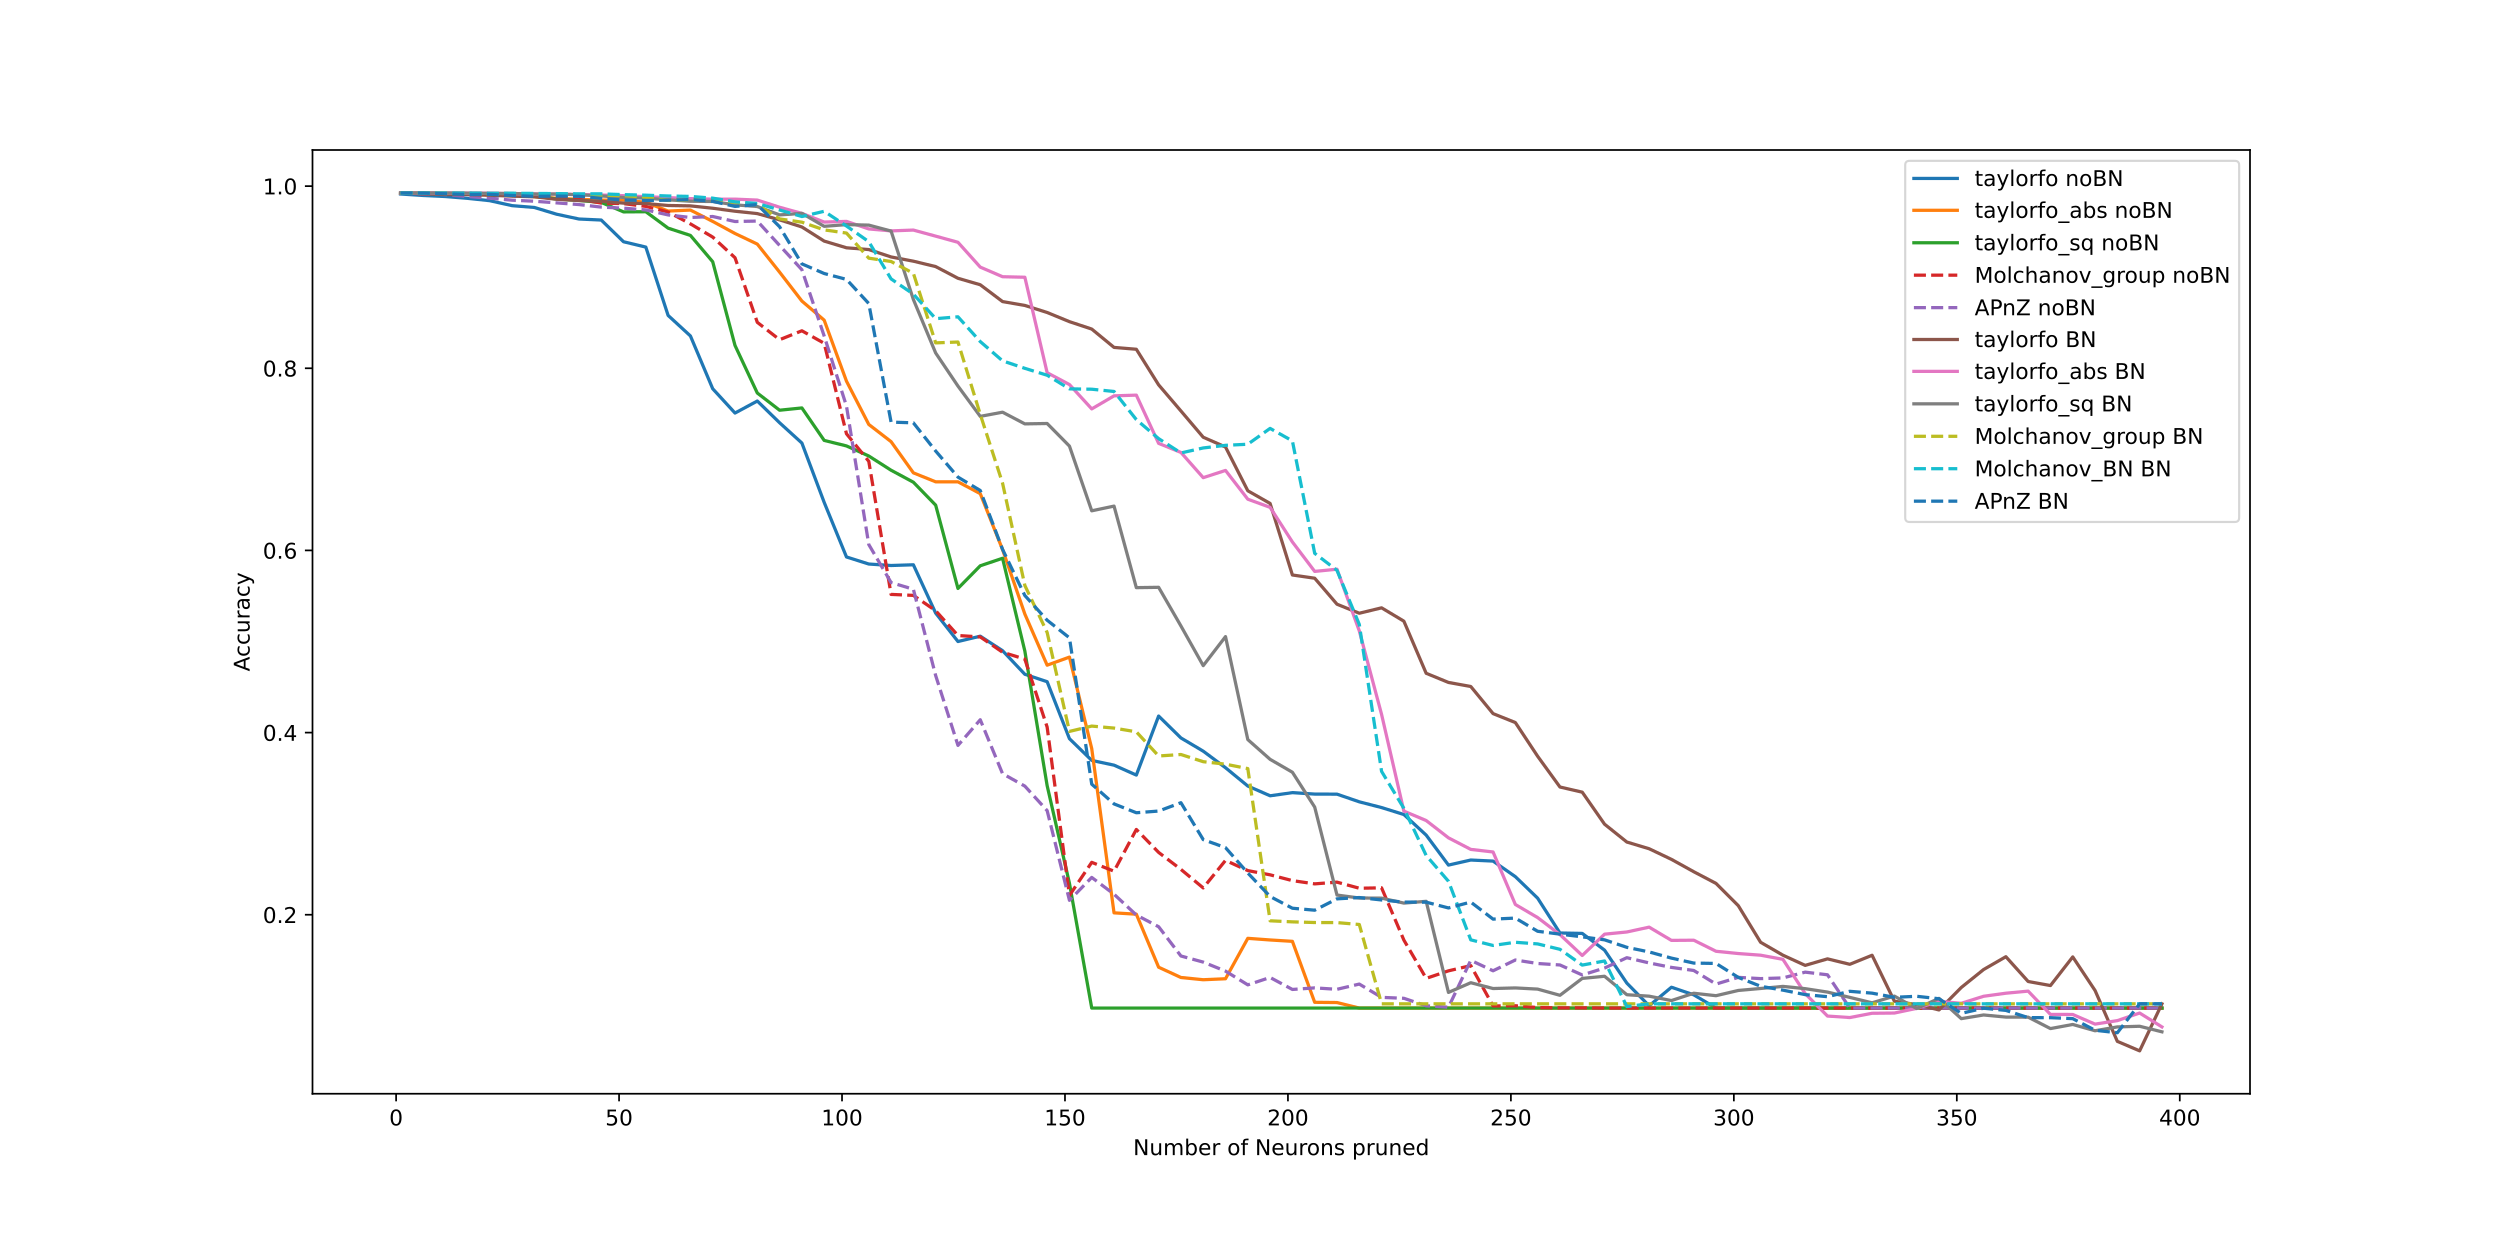 <?xml version="1.0" encoding="utf-8" standalone="no"?>
<!DOCTYPE svg PUBLIC "-//W3C//DTD SVG 1.1//EN"
  "http://www.w3.org/Graphics/SVG/1.1/DTD/svg11.dtd">
<!-- Created with matplotlib (https://matplotlib.org/) -->
<svg height="576pt" version="1.1" viewBox="0 0 1152 576" width="1152pt" xmlns="http://www.w3.org/2000/svg" xmlns:xlink="http://www.w3.org/1999/xlink">
 <defs>
  <style type="text/css">
*{stroke-linecap:butt;stroke-linejoin:round;}
  </style>
 </defs>
 <g id="figure_1">
  <g id="patch_1">
   <path d="M 0 576 
L 1152 576 
L 1152 0 
L 0 0 
z
" style="fill:#ffffff;"/>
  </g>
  <g id="axes_1">
   <g id="patch_2">
    <path d="M 144 504 
L 1036.8 504 
L 1036.8 69.12 
L 144 69.12 
z
" style="fill:#ffffff;"/>
   </g>
   <g id="matplotlib.axis_1">
    <g id="xtick_1">
     <g id="line2d_1">
      <defs>
       <path d="M 0 0 
L 0 3.5 
" id="m840f96e603" style="stroke:#000000;stroke-width:0.8;"/>
      </defs>
      <g>
       <use style="stroke:#000000;stroke-width:0.8;" x="182.527" xlink:href="#m840f96e603" y="504"/>
      </g>
     </g>
     <g id="text_1">
      <!-- 0 -->
      <defs>
       <path d="M 31.781 66.406 
Q 24.172 66.406 20.328 58.906 
Q 16.5 51.422 16.5 36.375 
Q 16.5 21.391 20.328 13.891 
Q 24.172 6.391 31.781 6.391 
Q 39.453 6.391 43.281 13.891 
Q 47.125 21.391 47.125 36.375 
Q 47.125 51.422 43.281 58.906 
Q 39.453 66.406 31.781 66.406 
z
M 31.781 74.219 
Q 44.047 74.219 50.516 64.516 
Q 56.984 54.828 56.984 36.375 
Q 56.984 17.969 50.516 8.266 
Q 44.047 -1.422 31.781 -1.422 
Q 19.531 -1.422 13.062 8.266 
Q 6.594 17.969 6.594 36.375 
Q 6.594 54.828 13.062 64.516 
Q 19.531 74.219 31.781 74.219 
z
" id="DejaVuSans-48"/>
      </defs>
      <g transform="translate(179.346 518.598)scale(0.1 -0.1)">
       <use xlink:href="#DejaVuSans-48"/>
      </g>
     </g>
    </g>
    <g id="xtick_2">
     <g id="line2d_2">
      <g>
       <use style="stroke:#000000;stroke-width:0.8;" x="285.266" xlink:href="#m840f96e603" y="504"/>
      </g>
     </g>
     <g id="text_2">
      <!-- 50 -->
      <defs>
       <path d="M 10.797 72.906 
L 49.516 72.906 
L 49.516 64.594 
L 19.828 64.594 
L 19.828 46.734 
Q 21.969 47.469 24.109 47.828 
Q 26.266 48.188 28.422 48.188 
Q 40.625 48.188 47.75 41.5 
Q 54.891 34.812 54.891 23.391 
Q 54.891 11.625 47.562 5.094 
Q 40.234 -1.422 26.906 -1.422 
Q 22.312 -1.422 17.547 -0.641 
Q 12.797 0.141 7.719 1.703 
L 7.719 11.625 
Q 12.109 9.234 16.797 8.062 
Q 21.484 6.891 26.703 6.891 
Q 35.156 6.891 40.078 11.328 
Q 45.016 15.766 45.016 23.391 
Q 45.016 31 40.078 35.438 
Q 35.156 39.891 26.703 39.891 
Q 22.75 39.891 18.812 39.016 
Q 14.891 38.141 10.797 36.281 
z
" id="DejaVuSans-53"/>
      </defs>
      <g transform="translate(278.903 518.598)scale(0.1 -0.1)">
       <use xlink:href="#DejaVuSans-53"/>
       <use x="63.623" xlink:href="#DejaVuSans-48"/>
      </g>
     </g>
    </g>
    <g id="xtick_3">
     <g id="line2d_3">
      <g>
       <use style="stroke:#000000;stroke-width:0.8;" x="388.005" xlink:href="#m840f96e603" y="504"/>
      </g>
     </g>
     <g id="text_3">
      <!-- 100 -->
      <defs>
       <path d="M 12.406 8.297 
L 28.516 8.297 
L 28.516 63.922 
L 10.984 60.406 
L 10.984 69.391 
L 28.422 72.906 
L 38.281 72.906 
L 38.281 8.297 
L 54.391 8.297 
L 54.391 0 
L 12.406 0 
z
" id="DejaVuSans-49"/>
      </defs>
      <g transform="translate(378.461 518.598)scale(0.1 -0.1)">
       <use xlink:href="#DejaVuSans-49"/>
       <use x="63.623" xlink:href="#DejaVuSans-48"/>
       <use x="127.246" xlink:href="#DejaVuSans-48"/>
      </g>
     </g>
    </g>
    <g id="xtick_4">
     <g id="line2d_4">
      <g>
       <use style="stroke:#000000;stroke-width:0.8;" x="490.743" xlink:href="#m840f96e603" y="504"/>
      </g>
     </g>
     <g id="text_4">
      <!-- 150 -->
      <g transform="translate(481.2 518.598)scale(0.1 -0.1)">
       <use xlink:href="#DejaVuSans-49"/>
       <use x="63.623" xlink:href="#DejaVuSans-53"/>
       <use x="127.246" xlink:href="#DejaVuSans-48"/>
      </g>
     </g>
    </g>
    <g id="xtick_5">
     <g id="line2d_5">
      <g>
       <use style="stroke:#000000;stroke-width:0.8;" x="593.482" xlink:href="#m840f96e603" y="504"/>
      </g>
     </g>
     <g id="text_5">
      <!-- 200 -->
      <defs>
       <path d="M 19.188 8.297 
L 53.609 8.297 
L 53.609 0 
L 7.328 0 
L 7.328 8.297 
Q 12.938 14.109 22.625 23.891 
Q 32.328 33.688 34.812 36.531 
Q 39.547 41.844 41.422 45.531 
Q 43.312 49.219 43.312 52.781 
Q 43.312 58.594 39.234 62.25 
Q 35.156 65.922 28.609 65.922 
Q 23.969 65.922 18.812 64.312 
Q 13.672 62.703 7.812 59.422 
L 7.812 69.391 
Q 13.766 71.781 18.938 73 
Q 24.125 74.219 28.422 74.219 
Q 39.75 74.219 46.484 68.547 
Q 53.219 62.891 53.219 53.422 
Q 53.219 48.922 51.531 44.891 
Q 49.859 40.875 45.406 35.406 
Q 44.188 33.984 37.641 27.219 
Q 31.109 20.453 19.188 8.297 
z
" id="DejaVuSans-50"/>
      </defs>
      <g transform="translate(583.938 518.598)scale(0.1 -0.1)">
       <use xlink:href="#DejaVuSans-50"/>
       <use x="63.623" xlink:href="#DejaVuSans-48"/>
       <use x="127.246" xlink:href="#DejaVuSans-48"/>
      </g>
     </g>
    </g>
    <g id="xtick_6">
     <g id="line2d_6">
      <g>
       <use style="stroke:#000000;stroke-width:0.8;" x="696.221" xlink:href="#m840f96e603" y="504"/>
      </g>
     </g>
     <g id="text_6">
      <!-- 250 -->
      <g transform="translate(686.677 518.598)scale(0.1 -0.1)">
       <use xlink:href="#DejaVuSans-50"/>
       <use x="63.623" xlink:href="#DejaVuSans-53"/>
       <use x="127.246" xlink:href="#DejaVuSans-48"/>
      </g>
     </g>
    </g>
    <g id="xtick_7">
     <g id="line2d_7">
      <g>
       <use style="stroke:#000000;stroke-width:0.8;" x="798.96" xlink:href="#m840f96e603" y="504"/>
      </g>
     </g>
     <g id="text_7">
      <!-- 300 -->
      <defs>
       <path d="M 40.578 39.312 
Q 47.656 37.797 51.625 33 
Q 55.609 28.219 55.609 21.188 
Q 55.609 10.406 48.188 4.484 
Q 40.766 -1.422 27.094 -1.422 
Q 22.516 -1.422 17.656 -0.516 
Q 12.797 0.391 7.625 2.203 
L 7.625 11.719 
Q 11.719 9.328 16.594 8.109 
Q 21.484 6.891 26.812 6.891 
Q 36.078 6.891 40.938 10.547 
Q 45.797 14.203 45.797 21.188 
Q 45.797 27.641 41.281 31.266 
Q 36.766 34.906 28.719 34.906 
L 20.219 34.906 
L 20.219 43.016 
L 29.109 43.016 
Q 36.375 43.016 40.234 45.922 
Q 44.094 48.828 44.094 54.297 
Q 44.094 59.906 40.109 62.906 
Q 36.141 65.922 28.719 65.922 
Q 24.656 65.922 20.016 65.031 
Q 15.375 64.156 9.812 62.312 
L 9.812 71.094 
Q 15.438 72.656 20.344 73.438 
Q 25.25 74.219 29.594 74.219 
Q 40.828 74.219 47.359 69.109 
Q 53.906 64.016 53.906 55.328 
Q 53.906 49.266 50.438 45.094 
Q 46.969 40.922 40.578 39.312 
z
" id="DejaVuSans-51"/>
      </defs>
      <g transform="translate(789.416 518.598)scale(0.1 -0.1)">
       <use xlink:href="#DejaVuSans-51"/>
       <use x="63.623" xlink:href="#DejaVuSans-48"/>
       <use x="127.246" xlink:href="#DejaVuSans-48"/>
      </g>
     </g>
    </g>
    <g id="xtick_8">
     <g id="line2d_8">
      <g>
       <use style="stroke:#000000;stroke-width:0.8;" x="901.699" xlink:href="#m840f96e603" y="504"/>
      </g>
     </g>
     <g id="text_8">
      <!-- 350 -->
      <g transform="translate(892.155 518.598)scale(0.1 -0.1)">
       <use xlink:href="#DejaVuSans-51"/>
       <use x="63.623" xlink:href="#DejaVuSans-53"/>
       <use x="127.246" xlink:href="#DejaVuSans-48"/>
      </g>
     </g>
    </g>
    <g id="xtick_9">
     <g id="line2d_9">
      <g>
       <use style="stroke:#000000;stroke-width:0.8;" x="1004.437" xlink:href="#m840f96e603" y="504"/>
      </g>
     </g>
     <g id="text_9">
      <!-- 400 -->
      <defs>
       <path d="M 37.797 64.312 
L 12.891 25.391 
L 37.797 25.391 
z
M 35.203 72.906 
L 47.609 72.906 
L 47.609 25.391 
L 58.016 25.391 
L 58.016 17.188 
L 47.609 17.188 
L 47.609 0 
L 37.797 0 
L 37.797 17.188 
L 4.891 17.188 
L 4.891 26.703 
z
" id="DejaVuSans-52"/>
      </defs>
      <g transform="translate(994.894 518.598)scale(0.1 -0.1)">
       <use xlink:href="#DejaVuSans-52"/>
       <use x="63.623" xlink:href="#DejaVuSans-48"/>
       <use x="127.246" xlink:href="#DejaVuSans-48"/>
      </g>
     </g>
    </g>
    <g id="text_10">
     <!-- Number of Neurons pruned -->
     <defs>
      <path d="M 9.812 72.906 
L 23.094 72.906 
L 55.422 11.922 
L 55.422 72.906 
L 64.984 72.906 
L 64.984 0 
L 51.703 0 
L 19.391 60.984 
L 19.391 0 
L 9.812 0 
z
" id="DejaVuSans-78"/>
      <path d="M 8.5 21.578 
L 8.5 54.688 
L 17.484 54.688 
L 17.484 21.922 
Q 17.484 14.156 20.5 10.266 
Q 23.531 6.391 29.594 6.391 
Q 36.859 6.391 41.078 11.031 
Q 45.312 15.672 45.312 23.688 
L 45.312 54.688 
L 54.297 54.688 
L 54.297 0 
L 45.312 0 
L 45.312 8.406 
Q 42.047 3.422 37.719 1 
Q 33.406 -1.422 27.688 -1.422 
Q 18.266 -1.422 13.375 4.438 
Q 8.5 10.297 8.5 21.578 
z
M 31.109 56 
z
" id="DejaVuSans-117"/>
      <path d="M 52 44.188 
Q 55.375 50.25 60.062 53.125 
Q 64.75 56 71.094 56 
Q 79.641 56 84.281 50.016 
Q 88.922 44.047 88.922 33.016 
L 88.922 0 
L 79.891 0 
L 79.891 32.719 
Q 79.891 40.578 77.094 44.375 
Q 74.312 48.188 68.609 48.188 
Q 61.625 48.188 57.562 43.547 
Q 53.516 38.922 53.516 30.906 
L 53.516 0 
L 44.484 0 
L 44.484 32.719 
Q 44.484 40.625 41.703 44.406 
Q 38.922 48.188 33.109 48.188 
Q 26.219 48.188 22.156 43.531 
Q 18.109 38.875 18.109 30.906 
L 18.109 0 
L 9.078 0 
L 9.078 54.688 
L 18.109 54.688 
L 18.109 46.188 
Q 21.188 51.219 25.484 53.609 
Q 29.781 56 35.688 56 
Q 41.656 56 45.828 52.969 
Q 50 49.953 52 44.188 
z
" id="DejaVuSans-109"/>
      <path d="M 48.688 27.297 
Q 48.688 37.203 44.609 42.844 
Q 40.531 48.484 33.406 48.484 
Q 26.266 48.484 22.188 42.844 
Q 18.109 37.203 18.109 27.297 
Q 18.109 17.391 22.188 11.75 
Q 26.266 6.109 33.406 6.109 
Q 40.531 6.109 44.609 11.75 
Q 48.688 17.391 48.688 27.297 
z
M 18.109 46.391 
Q 20.953 51.266 25.266 53.625 
Q 29.594 56 35.594 56 
Q 45.562 56 51.781 48.094 
Q 58.016 40.188 58.016 27.297 
Q 58.016 14.406 51.781 6.484 
Q 45.562 -1.422 35.594 -1.422 
Q 29.594 -1.422 25.266 0.953 
Q 20.953 3.328 18.109 8.203 
L 18.109 0 
L 9.078 0 
L 9.078 75.984 
L 18.109 75.984 
z
" id="DejaVuSans-98"/>
      <path d="M 56.203 29.594 
L 56.203 25.203 
L 14.891 25.203 
Q 15.484 15.922 20.484 11.062 
Q 25.484 6.203 34.422 6.203 
Q 39.594 6.203 44.453 7.469 
Q 49.312 8.734 54.109 11.281 
L 54.109 2.781 
Q 49.266 0.734 44.188 -0.344 
Q 39.109 -1.422 33.891 -1.422 
Q 20.797 -1.422 13.156 6.188 
Q 5.516 13.812 5.516 26.812 
Q 5.516 40.234 12.766 48.109 
Q 20.016 56 32.328 56 
Q 43.359 56 49.781 48.891 
Q 56.203 41.797 56.203 29.594 
z
M 47.219 32.234 
Q 47.125 39.594 43.094 43.984 
Q 39.062 48.391 32.422 48.391 
Q 24.906 48.391 20.391 44.141 
Q 15.875 39.891 15.188 32.172 
z
" id="DejaVuSans-101"/>
      <path d="M 41.109 46.297 
Q 39.594 47.172 37.812 47.578 
Q 36.031 48 33.891 48 
Q 26.266 48 22.188 43.047 
Q 18.109 38.094 18.109 28.812 
L 18.109 0 
L 9.078 0 
L 9.078 54.688 
L 18.109 54.688 
L 18.109 46.188 
Q 20.953 51.172 25.484 53.578 
Q 30.031 56 36.531 56 
Q 37.453 56 38.578 55.875 
Q 39.703 55.766 41.062 55.516 
z
" id="DejaVuSans-114"/>
      <path id="DejaVuSans-32"/>
      <path d="M 30.609 48.391 
Q 23.391 48.391 19.188 42.75 
Q 14.984 37.109 14.984 27.297 
Q 14.984 17.484 19.156 11.844 
Q 23.344 6.203 30.609 6.203 
Q 37.797 6.203 41.984 11.859 
Q 46.188 17.531 46.188 27.297 
Q 46.188 37.016 41.984 42.703 
Q 37.797 48.391 30.609 48.391 
z
M 30.609 56 
Q 42.328 56 49.016 48.375 
Q 55.719 40.766 55.719 27.297 
Q 55.719 13.875 49.016 6.219 
Q 42.328 -1.422 30.609 -1.422 
Q 18.844 -1.422 12.172 6.219 
Q 5.516 13.875 5.516 27.297 
Q 5.516 40.766 12.172 48.375 
Q 18.844 56 30.609 56 
z
" id="DejaVuSans-111"/>
      <path d="M 37.109 75.984 
L 37.109 68.5 
L 28.516 68.5 
Q 23.688 68.5 21.797 66.547 
Q 19.922 64.594 19.922 59.516 
L 19.922 54.688 
L 34.719 54.688 
L 34.719 47.703 
L 19.922 47.703 
L 19.922 0 
L 10.891 0 
L 10.891 47.703 
L 2.297 47.703 
L 2.297 54.688 
L 10.891 54.688 
L 10.891 58.5 
Q 10.891 67.625 15.141 71.797 
Q 19.391 75.984 28.609 75.984 
z
" id="DejaVuSans-102"/>
      <path d="M 54.891 33.016 
L 54.891 0 
L 45.906 0 
L 45.906 32.719 
Q 45.906 40.484 42.875 44.328 
Q 39.844 48.188 33.797 48.188 
Q 26.516 48.188 22.312 43.547 
Q 18.109 38.922 18.109 30.906 
L 18.109 0 
L 9.078 0 
L 9.078 54.688 
L 18.109 54.688 
L 18.109 46.188 
Q 21.344 51.125 25.703 53.562 
Q 30.078 56 35.797 56 
Q 45.219 56 50.047 50.172 
Q 54.891 44.344 54.891 33.016 
z
" id="DejaVuSans-110"/>
      <path d="M 44.281 53.078 
L 44.281 44.578 
Q 40.484 46.531 36.375 47.5 
Q 32.281 48.484 27.875 48.484 
Q 21.188 48.484 17.844 46.438 
Q 14.5 44.391 14.5 40.281 
Q 14.5 37.156 16.891 35.375 
Q 19.281 33.594 26.516 31.984 
L 29.594 31.297 
Q 39.156 29.25 43.188 25.516 
Q 47.219 21.781 47.219 15.094 
Q 47.219 7.469 41.188 3.016 
Q 35.156 -1.422 24.609 -1.422 
Q 20.219 -1.422 15.453 -0.562 
Q 10.688 0.297 5.422 2 
L 5.422 11.281 
Q 10.406 8.688 15.234 7.391 
Q 20.062 6.109 24.812 6.109 
Q 31.156 6.109 34.562 8.281 
Q 37.984 10.453 37.984 14.406 
Q 37.984 18.062 35.516 20.016 
Q 33.062 21.969 24.703 23.781 
L 21.578 24.516 
Q 13.234 26.266 9.516 29.906 
Q 5.812 33.547 5.812 39.891 
Q 5.812 47.609 11.281 51.797 
Q 16.75 56 26.812 56 
Q 31.781 56 36.172 55.266 
Q 40.578 54.547 44.281 53.078 
z
" id="DejaVuSans-115"/>
      <path d="M 18.109 8.203 
L 18.109 -20.797 
L 9.078 -20.797 
L 9.078 54.688 
L 18.109 54.688 
L 18.109 46.391 
Q 20.953 51.266 25.266 53.625 
Q 29.594 56 35.594 56 
Q 45.562 56 51.781 48.094 
Q 58.016 40.188 58.016 27.297 
Q 58.016 14.406 51.781 6.484 
Q 45.562 -1.422 35.594 -1.422 
Q 29.594 -1.422 25.266 0.953 
Q 20.953 3.328 18.109 8.203 
z
M 48.688 27.297 
Q 48.688 37.203 44.609 42.844 
Q 40.531 48.484 33.406 48.484 
Q 26.266 48.484 22.188 42.844 
Q 18.109 37.203 18.109 27.297 
Q 18.109 17.391 22.188 11.75 
Q 26.266 6.109 33.406 6.109 
Q 40.531 6.109 44.609 11.75 
Q 48.688 17.391 48.688 27.297 
z
" id="DejaVuSans-112"/>
      <path d="M 45.406 46.391 
L 45.406 75.984 
L 54.391 75.984 
L 54.391 0 
L 45.406 0 
L 45.406 8.203 
Q 42.578 3.328 38.25 0.953 
Q 33.938 -1.422 27.875 -1.422 
Q 17.969 -1.422 11.734 6.484 
Q 5.516 14.406 5.516 27.297 
Q 5.516 40.188 11.734 48.094 
Q 17.969 56 27.875 56 
Q 33.938 56 38.25 53.625 
Q 42.578 51.266 45.406 46.391 
z
M 14.797 27.297 
Q 14.797 17.391 18.875 11.75 
Q 22.953 6.109 30.078 6.109 
Q 37.203 6.109 41.297 11.75 
Q 45.406 17.391 45.406 27.297 
Q 45.406 37.203 41.297 42.844 
Q 37.203 48.484 30.078 48.484 
Q 22.953 48.484 18.875 42.844 
Q 14.797 37.203 14.797 27.297 
z
" id="DejaVuSans-100"/>
     </defs>
     <g transform="translate(522.148 532.277)scale(0.1 -0.1)">
      <use xlink:href="#DejaVuSans-78"/>
      <use x="74.805" xlink:href="#DejaVuSans-117"/>
      <use x="138.184" xlink:href="#DejaVuSans-109"/>
      <use x="235.596" xlink:href="#DejaVuSans-98"/>
      <use x="299.072" xlink:href="#DejaVuSans-101"/>
      <use x="360.596" xlink:href="#DejaVuSans-114"/>
      <use x="401.709" xlink:href="#DejaVuSans-32"/>
      <use x="433.496" xlink:href="#DejaVuSans-111"/>
      <use x="494.678" xlink:href="#DejaVuSans-102"/>
      <use x="529.883" xlink:href="#DejaVuSans-32"/>
      <use x="561.67" xlink:href="#DejaVuSans-78"/>
      <use x="636.475" xlink:href="#DejaVuSans-101"/>
      <use x="697.998" xlink:href="#DejaVuSans-117"/>
      <use x="761.377" xlink:href="#DejaVuSans-114"/>
      <use x="800.24" xlink:href="#DejaVuSans-111"/>
      <use x="861.422" xlink:href="#DejaVuSans-110"/>
      <use x="924.801" xlink:href="#DejaVuSans-115"/>
      <use x="976.9" xlink:href="#DejaVuSans-32"/>
      <use x="1008.688" xlink:href="#DejaVuSans-112"/>
      <use x="1072.164" xlink:href="#DejaVuSans-114"/>
      <use x="1113.277" xlink:href="#DejaVuSans-117"/>
      <use x="1176.656" xlink:href="#DejaVuSans-110"/>
      <use x="1240.035" xlink:href="#DejaVuSans-101"/>
      <use x="1301.559" xlink:href="#DejaVuSans-100"/>
     </g>
    </g>
   </g>
   <g id="matplotlib.axis_2">
    <g id="ytick_1">
     <g id="line2d_10">
      <defs>
       <path d="M 0 0 
L -3.5 0 
" id="m0fb9ebe87c" style="stroke:#000000;stroke-width:0.8;"/>
      </defs>
      <g>
       <use style="stroke:#000000;stroke-width:0.8;" x="144" xlink:href="#m0fb9ebe87c" y="421.506"/>
      </g>
     </g>
     <g id="text_11">
      <!-- 0.2 -->
      <defs>
       <path d="M 10.688 12.406 
L 21 12.406 
L 21 0 
L 10.688 0 
z
" id="DejaVuSans-46"/>
      </defs>
      <g transform="translate(121.097 425.305)scale(0.1 -0.1)">
       <use xlink:href="#DejaVuSans-48"/>
       <use x="63.623" xlink:href="#DejaVuSans-46"/>
       <use x="95.41" xlink:href="#DejaVuSans-50"/>
      </g>
     </g>
    </g>
    <g id="ytick_2">
     <g id="line2d_11">
      <g>
       <use style="stroke:#000000;stroke-width:0.8;" x="144" xlink:href="#m0fb9ebe87c" y="337.571"/>
      </g>
     </g>
     <g id="text_12">
      <!-- 0.4 -->
      <g transform="translate(121.097 341.37)scale(0.1 -0.1)">
       <use xlink:href="#DejaVuSans-48"/>
       <use x="63.623" xlink:href="#DejaVuSans-46"/>
       <use x="95.41" xlink:href="#DejaVuSans-52"/>
      </g>
     </g>
    </g>
    <g id="ytick_3">
     <g id="line2d_12">
      <g>
       <use style="stroke:#000000;stroke-width:0.8;" x="144" xlink:href="#m0fb9ebe87c" y="253.637"/>
      </g>
     </g>
     <g id="text_13">
      <!-- 0.6 -->
      <defs>
       <path d="M 33.016 40.375 
Q 26.375 40.375 22.484 35.828 
Q 18.609 31.297 18.609 23.391 
Q 18.609 15.531 22.484 10.953 
Q 26.375 6.391 33.016 6.391 
Q 39.656 6.391 43.531 10.953 
Q 47.406 15.531 47.406 23.391 
Q 47.406 31.297 43.531 35.828 
Q 39.656 40.375 33.016 40.375 
z
M 52.594 71.297 
L 52.594 62.312 
Q 48.875 64.062 45.094 64.984 
Q 41.312 65.922 37.594 65.922 
Q 27.828 65.922 22.672 59.328 
Q 17.531 52.734 16.797 39.406 
Q 19.672 43.656 24.016 45.922 
Q 28.375 48.188 33.594 48.188 
Q 44.578 48.188 50.953 41.516 
Q 57.328 34.859 57.328 23.391 
Q 57.328 12.156 50.688 5.359 
Q 44.047 -1.422 33.016 -1.422 
Q 20.359 -1.422 13.672 8.266 
Q 6.984 17.969 6.984 36.375 
Q 6.984 53.656 15.188 63.938 
Q 23.391 74.219 37.203 74.219 
Q 40.922 74.219 44.703 73.484 
Q 48.484 72.75 52.594 71.297 
z
" id="DejaVuSans-54"/>
      </defs>
      <g transform="translate(121.097 257.436)scale(0.1 -0.1)">
       <use xlink:href="#DejaVuSans-48"/>
       <use x="63.623" xlink:href="#DejaVuSans-46"/>
       <use x="95.41" xlink:href="#DejaVuSans-54"/>
      </g>
     </g>
    </g>
    <g id="ytick_4">
     <g id="line2d_13">
      <g>
       <use style="stroke:#000000;stroke-width:0.8;" x="144" xlink:href="#m0fb9ebe87c" y="169.702"/>
      </g>
     </g>
     <g id="text_14">
      <!-- 0.8 -->
      <defs>
       <path d="M 31.781 34.625 
Q 24.75 34.625 20.719 30.859 
Q 16.703 27.094 16.703 20.516 
Q 16.703 13.922 20.719 10.156 
Q 24.75 6.391 31.781 6.391 
Q 38.812 6.391 42.859 10.172 
Q 46.922 13.969 46.922 20.516 
Q 46.922 27.094 42.891 30.859 
Q 38.875 34.625 31.781 34.625 
z
M 21.922 38.812 
Q 15.578 40.375 12.031 44.719 
Q 8.5 49.078 8.5 55.328 
Q 8.5 64.062 14.719 69.141 
Q 20.953 74.219 31.781 74.219 
Q 42.672 74.219 48.875 69.141 
Q 55.078 64.062 55.078 55.328 
Q 55.078 49.078 51.531 44.719 
Q 48 40.375 41.703 38.812 
Q 48.828 37.156 52.797 32.312 
Q 56.781 27.484 56.781 20.516 
Q 56.781 9.906 50.312 4.234 
Q 43.844 -1.422 31.781 -1.422 
Q 19.734 -1.422 13.25 4.234 
Q 6.781 9.906 6.781 20.516 
Q 6.781 27.484 10.781 32.312 
Q 14.797 37.156 21.922 38.812 
z
M 18.312 54.391 
Q 18.312 48.734 21.844 45.562 
Q 25.391 42.391 31.781 42.391 
Q 38.141 42.391 41.719 45.562 
Q 45.312 48.734 45.312 54.391 
Q 45.312 60.062 41.719 63.234 
Q 38.141 66.406 31.781 66.406 
Q 25.391 66.406 21.844 63.234 
Q 18.312 60.062 18.312 54.391 
z
" id="DejaVuSans-56"/>
      </defs>
      <g transform="translate(121.097 173.501)scale(0.1 -0.1)">
       <use xlink:href="#DejaVuSans-48"/>
       <use x="63.623" xlink:href="#DejaVuSans-46"/>
       <use x="95.41" xlink:href="#DejaVuSans-56"/>
      </g>
     </g>
    </g>
    <g id="ytick_5">
     <g id="line2d_14">
      <g>
       <use style="stroke:#000000;stroke-width:0.8;" x="144" xlink:href="#m0fb9ebe87c" y="85.768"/>
      </g>
     </g>
     <g id="text_15">
      <!-- 1.0 -->
      <g transform="translate(121.097 89.567)scale(0.1 -0.1)">
       <use xlink:href="#DejaVuSans-49"/>
       <use x="63.623" xlink:href="#DejaVuSans-46"/>
       <use x="95.41" xlink:href="#DejaVuSans-48"/>
      </g>
     </g>
    </g>
    <g id="text_16">
     <!-- Accuracy -->
     <defs>
      <path d="M 34.188 63.188 
L 20.797 26.906 
L 47.609 26.906 
z
M 28.609 72.906 
L 39.797 72.906 
L 67.578 0 
L 57.328 0 
L 50.688 18.703 
L 17.828 18.703 
L 11.188 0 
L 0.781 0 
z
" id="DejaVuSans-65"/>
      <path d="M 48.781 52.594 
L 48.781 44.188 
Q 44.969 46.297 41.141 47.344 
Q 37.312 48.391 33.406 48.391 
Q 24.656 48.391 19.812 42.844 
Q 14.984 37.312 14.984 27.297 
Q 14.984 17.281 19.812 11.734 
Q 24.656 6.203 33.406 6.203 
Q 37.312 6.203 41.141 7.25 
Q 44.969 8.297 48.781 10.406 
L 48.781 2.094 
Q 45.016 0.344 40.984 -0.531 
Q 36.969 -1.422 32.422 -1.422 
Q 20.062 -1.422 12.781 6.344 
Q 5.516 14.109 5.516 27.297 
Q 5.516 40.672 12.859 48.328 
Q 20.219 56 33.016 56 
Q 37.156 56 41.109 55.141 
Q 45.062 54.297 48.781 52.594 
z
" id="DejaVuSans-99"/>
      <path d="M 34.281 27.484 
Q 23.391 27.484 19.188 25 
Q 14.984 22.516 14.984 16.5 
Q 14.984 11.719 18.141 8.906 
Q 21.297 6.109 26.703 6.109 
Q 34.188 6.109 38.703 11.406 
Q 43.219 16.703 43.219 25.484 
L 43.219 27.484 
z
M 52.203 31.203 
L 52.203 0 
L 43.219 0 
L 43.219 8.297 
Q 40.141 3.328 35.547 0.953 
Q 30.953 -1.422 24.312 -1.422 
Q 15.922 -1.422 10.953 3.297 
Q 6 8.016 6 15.922 
Q 6 25.141 12.172 29.828 
Q 18.359 34.516 30.609 34.516 
L 43.219 34.516 
L 43.219 35.406 
Q 43.219 41.609 39.141 45 
Q 35.062 48.391 27.688 48.391 
Q 23 48.391 18.547 47.266 
Q 14.109 46.141 10.016 43.891 
L 10.016 52.203 
Q 14.938 54.109 19.578 55.047 
Q 24.219 56 28.609 56 
Q 40.484 56 46.344 49.844 
Q 52.203 43.703 52.203 31.203 
z
" id="DejaVuSans-97"/>
      <path d="M 32.172 -5.078 
Q 28.375 -14.844 24.75 -17.812 
Q 21.141 -20.797 15.094 -20.797 
L 7.906 -20.797 
L 7.906 -13.281 
L 13.188 -13.281 
Q 16.891 -13.281 18.938 -11.516 
Q 21 -9.766 23.484 -3.219 
L 25.094 0.875 
L 2.984 54.688 
L 12.5 54.688 
L 29.594 11.922 
L 46.688 54.688 
L 56.203 54.688 
z
" id="DejaVuSans-121"/>
     </defs>
     <g transform="translate(115.017 309.388)rotate(-90)scale(0.1 -0.1)">
      <use xlink:href="#DejaVuSans-65"/>
      <use x="66.658" xlink:href="#DejaVuSans-99"/>
      <use x="121.639" xlink:href="#DejaVuSans-99"/>
      <use x="176.619" xlink:href="#DejaVuSans-117"/>
      <use x="239.998" xlink:href="#DejaVuSans-114"/>
      <use x="281.111" xlink:href="#DejaVuSans-97"/>
      <use x="342.391" xlink:href="#DejaVuSans-99"/>
      <use x="397.371" xlink:href="#DejaVuSans-121"/>
     </g>
    </g>
   </g>
   <g id="line2d_15">
    <path clip-path="url(#p68921447dd)" d="M 184.582 89.398 
L 194.856 90.069 
L 205.13 90.552 
L 215.403 91.391 
L 225.677 92.475 
L 235.951 94.763 
L 246.225 95.602 
L 256.499 98.715 
L 266.773 100.918 
L 277.047 101.394 
L 287.321 111.396 
L 297.594 113.858 
L 307.868 145.354 
L 318.142 154.804 
L 328.416 179.138 
L 338.69 190.329 
L 348.964 184.789 
L 359.238 194.806 
L 369.512 204.157 
L 379.786 231.506 
L 390.059 256.651 
L 400.333 259.904 
L 410.607 260.582 
L 420.881 260.254 
L 431.155 282.524 
L 441.429 295.611 
L 451.703 293.149 
L 461.977 299.836 
L 472.25 310.712 
L 482.524 314.132 
L 492.798 340.383 
L 503.072 350.399 
L 513.346 352.588 
L 523.62 357.156 
L 533.894 329.954 
L 544.168 340.047 
L 554.441 346.14 
L 564.715 353.771 
L 574.989 362.206 
L 585.263 366.696 
L 595.537 365.249 
L 605.811 365.913 
L 616.085 365.948 
L 626.359 369.48 
L 636.632 372.131 
L 646.906 375.335 
L 657.18 384.819 
L 667.454 398.634 
L 677.728 396.304 
L 688.002 396.787 
L 698.276 403.97 
L 708.55 413.889 
L 718.823 429.927 
L 729.097 430.116 
L 739.371 437.824 
L 749.645 453.016 
L 759.919 463.466 
L 770.193 454.919 
L 780.467 458.416 
L 790.741 464.522 
L 801.014 464.55 
L 811.288 464.571 
L 821.562 464.55 
L 831.836 464.459 
L 842.11 464.578 
L 852.384 464.578 
L 862.658 464.578 
L 872.932 464.578 
L 883.206 464.578 
L 893.479 464.578 
L 903.753 464.578 
L 914.027 464.578 
L 924.301 464.578 
L 934.575 464.578 
L 944.849 464.578 
L 955.123 464.578 
L 965.397 464.578 
L 975.67 464.578 
L 985.944 464.578 
L 996.218 464.578 
" style="fill:none;stroke:#1f77b4;stroke-linecap:square;stroke-width:1.5;"/>
   </g>
   <g id="line2d_16">
    <path clip-path="url(#p68921447dd)" d="M 184.582 88.985 
L 194.856 89.09 
L 205.13 89.293 
L 215.403 89.573 
L 225.677 89.741 
L 235.951 90.034 
L 246.225 90.587 
L 256.499 91.384 
L 266.773 91.86 
L 277.047 92.196 
L 287.321 92.189 
L 297.594 93.231 
L 307.868 97.26 
L 318.142 96.798 
L 328.416 102.037 
L 338.69 107.598 
L 348.964 112.48 
L 359.238 125.413 
L 369.512 138.73 
L 379.786 147.536 
L 390.059 175.648 
L 400.333 195.582 
L 410.607 203.514 
L 420.881 217.888 
L 431.155 222.028 
L 441.429 222.028 
L 451.703 227.47 
L 461.977 253.231 
L 472.25 282.965 
L 482.524 306.515 
L 492.798 302.794 
L 503.072 344.964 
L 513.346 420.638 
L 523.62 421.261 
L 533.894 445.693 
L 544.168 450.428 
L 554.441 451.463 
L 564.715 451.009 
L 574.989 432.382 
L 585.263 433.138 
L 595.537 433.767 
L 605.811 461.864 
L 616.085 461.976 
L 626.359 464.515 
L 636.632 464.515 
L 646.906 464.515 
L 657.18 464.515 
L 667.454 464.515 
L 677.728 464.515 
L 688.002 464.515 
L 698.276 464.515 
L 708.55 464.515 
L 718.823 464.515 
L 729.097 464.515 
L 739.371 464.515 
L 749.645 464.515 
L 759.919 464.515 
L 770.193 464.515 
L 780.467 464.515 
L 790.741 464.515 
L 801.014 464.515 
L 811.288 464.515 
L 821.562 464.515 
L 831.836 464.515 
L 842.11 464.515 
L 852.384 464.515 
L 862.658 464.515 
L 872.932 464.515 
L 883.206 464.515 
L 893.479 464.515 
L 903.753 464.515 
L 914.027 464.515 
L 924.301 464.515 
L 934.575 464.515 
L 944.849 464.515 
L 955.123 464.515 
L 965.397 464.515 
L 975.67 464.515 
L 985.944 464.515 
L 996.218 464.515 
" style="fill:none;stroke:#ff7f0e;stroke-linecap:square;stroke-width:1.5;"/>
   </g>
   <g id="line2d_17">
    <path clip-path="url(#p68921447dd)" d="M 184.582 88.985 
L 194.856 89.076 
L 205.13 89.139 
L 215.403 89.349 
L 225.677 89.636 
L 235.951 89.566 
L 246.225 90.307 
L 256.499 91.692 
L 266.773 92.343 
L 277.047 93.287 
L 287.321 97.637 
L 297.594 97.561 
L 307.868 105.136 
L 318.142 108.479 
L 328.416 120.615 
L 338.69 159.182 
L 348.964 181.103 
L 359.238 189.028 
L 369.512 187.979 
L 379.786 202.947 
L 390.059 205.486 
L 400.333 210.131 
L 410.607 216.685 
L 420.881 222.203 
L 431.155 232.779 
L 441.429 271.151 
L 451.703 260.708 
L 461.977 257.253 
L 472.25 300.024 
L 482.524 362.038 
L 492.798 407.013 
L 503.072 464.515 
L 513.346 464.515 
L 523.62 464.515 
L 533.894 464.515 
L 544.168 464.515 
L 554.441 464.515 
L 564.715 464.515 
L 574.989 464.515 
L 585.263 464.515 
L 595.537 464.515 
L 605.811 464.515 
L 616.085 464.515 
L 626.359 464.515 
L 636.632 464.515 
L 646.906 464.515 
L 657.18 464.515 
L 667.454 464.515 
L 677.728 464.515 
L 688.002 464.515 
L 698.276 464.515 
L 708.55 464.515 
L 718.823 464.515 
L 729.097 464.515 
L 739.371 464.515 
L 749.645 464.515 
L 759.919 464.515 
L 770.193 464.515 
L 780.467 464.515 
L 790.741 464.515 
L 801.014 464.515 
L 811.288 464.515 
L 821.562 464.515 
L 831.836 464.515 
L 842.11 464.515 
L 852.384 464.515 
L 862.658 464.515 
L 872.932 464.515 
L 883.206 464.515 
L 893.479 464.515 
L 903.753 464.515 
L 914.027 464.515 
L 924.301 464.515 
L 934.575 464.515 
L 944.849 464.515 
L 955.123 464.515 
L 965.397 464.515 
L 975.67 464.515 
L 985.944 464.515 
L 996.218 464.515 
" style="fill:none;stroke:#2ca02c;stroke-linecap:square;stroke-width:1.5;"/>
   </g>
   <g id="line2d_18">
    <path clip-path="url(#p68921447dd)" d="M 184.582 88.985 
L 194.856 89.251 
L 205.13 89.307 
L 215.403 89.468 
L 225.677 89.545 
L 235.951 90.076 
L 246.225 90.342 
L 256.499 91.391 
L 266.773 91.811 
L 277.047 93.574 
L 287.321 93.839 
L 297.594 95.098 
L 307.868 97.693 
L 318.142 103.163 
L 328.416 109.248 
L 338.69 118.761 
L 348.964 148.53 
L 359.238 156.531 
L 369.512 152.426 
L 379.786 158.189 
L 390.059 199.884 
L 400.333 212.579 
L 410.607 273.9 
L 420.881 274.355 
L 431.155 281.426 
L 441.429 292.848 
L 451.703 293.492 
L 461.977 300.549 
L 472.25 303.725 
L 482.524 335.046 
L 492.798 412.63 
L 503.072 397.368 
L 513.346 401.452 
L 523.62 382.217 
L 533.894 392.793 
L 544.168 400.613 
L 554.441 409.16 
L 564.715 396.465 
L 574.989 401.173 
L 585.263 403.117 
L 595.537 405.789 
L 605.811 407.286 
L 616.085 406.495 
L 626.359 409.3 
L 636.632 409.118 
L 646.906 433.194 
L 657.18 450.827 
L 667.454 447.365 
L 677.728 444.951 
L 688.002 463.536 
L 698.276 463.445 
L 708.55 464.284 
L 718.823 464.424 
L 729.097 464.424 
L 739.371 464.515 
L 749.645 464.515 
L 759.919 464.515 
L 770.193 464.515 
L 780.467 464.515 
L 790.741 464.515 
L 801.014 464.515 
L 811.288 464.515 
L 821.562 464.515 
L 831.836 464.515 
L 842.11 464.515 
L 852.384 464.515 
L 862.658 464.515 
L 872.932 464.515 
L 883.206 464.515 
L 893.479 464.515 
L 903.753 464.515 
L 914.027 464.515 
L 924.301 464.515 
L 934.575 464.515 
L 944.849 464.515 
L 955.123 464.515 
L 965.397 464.515 
L 975.67 464.515 
L 985.944 464.515 
L 996.218 464.515 
" style="fill:none;stroke:#d62728;stroke-dasharray:5.55,2.4;stroke-dashoffset:0;stroke-width:1.5;"/>
   </g>
   <g id="line2d_19">
    <path clip-path="url(#p68921447dd)" d="M 184.582 89.027 
L 194.856 89.286 
L 205.13 89.657 
L 215.403 90.524 
L 225.677 91.307 
L 235.951 92.252 
L 246.225 92.72 
L 256.499 93.49 
L 266.773 94.259 
L 277.047 95.434 
L 287.321 95.931 
L 297.594 96.721 
L 307.868 99.036 
L 318.142 100.218 
L 328.416 99.764 
L 338.69 102.072 
L 348.964 101.862 
L 359.238 113.116 
L 369.512 124.287 
L 379.786 154.86 
L 390.059 187.133 
L 400.333 250.923 
L 410.607 268.43 
L 420.881 271.543 
L 431.155 311.3 
L 441.429 343.468 
L 451.703 331.661 
L 461.977 356.512 
L 472.25 362.241 
L 482.524 373.537 
L 492.798 414.868 
L 503.072 404.32 
L 513.346 412.056 
L 523.62 421.646 
L 533.894 427.038 
L 544.168 440.517 
L 554.441 443.336 
L 564.715 447.49 
L 574.989 453.82 
L 585.263 450.414 
L 595.537 455.94 
L 605.811 455.219 
L 616.085 455.87 
L 626.359 453.457 
L 636.632 459.584 
L 646.906 460.018 
L 657.18 463.473 
L 667.454 464.123 
L 677.728 442.517 
L 688.002 447.337 
L 698.276 442.37 
L 708.55 443.979 
L 718.823 444.658 
L 729.097 449.267 
L 739.371 446.084 
L 749.645 441.307 
L 759.919 443.72 
L 770.193 445.777 
L 780.467 447.19 
L 790.741 453.471 
L 801.014 450.365 
L 811.288 450.946 
L 821.562 450.631 
L 831.836 447.966 
L 842.11 449.183 
L 852.384 464.515 
L 862.658 464.515 
L 872.932 464.515 
L 883.206 464.515 
L 893.479 464.515 
L 903.753 464.515 
L 914.027 464.515 
L 924.301 464.515 
L 934.575 464.515 
L 944.849 464.515 
L 955.123 464.515 
L 965.397 464.515 
L 975.67 464.515 
L 985.944 464.515 
L 996.218 464.515 
" style="fill:none;stroke:#9467bd;stroke-dasharray:5.55,2.4;stroke-dashoffset:0;stroke-width:1.5;"/>
   </g>
   <g id="line2d_20">
    <path clip-path="url(#p68921447dd)" d="M 184.582 88.971 
L 194.856 89.265 
L 205.13 89.636 
L 215.403 89.664 
L 225.677 89.957 
L 235.951 90.384 
L 246.225 90.678 
L 256.499 91.818 
L 266.773 92.399 
L 277.047 92.755 
L 287.321 93.595 
L 297.594 93.797 
L 307.868 94.686 
L 318.142 94.868 
L 328.416 95.959 
L 338.69 97.33 
L 348.964 98.428 
L 359.238 101.317 
L 369.512 104.597 
L 379.786 111.102 
L 390.059 114.187 
L 400.333 114.998 
L 410.607 118.404 
L 420.881 120.356 
L 431.155 122.846 
L 441.429 128.232 
L 451.703 131.218 
L 461.977 138.968 
L 472.25 140.745 
L 482.524 143.997 
L 492.798 148.222 
L 503.072 151.635 
L 513.346 160.085 
L 523.62 160.938 
L 533.894 177.347 
L 544.168 189.371 
L 554.441 201.478 
L 564.715 205.983 
L 574.989 226.148 
L 585.263 231.989 
L 595.537 264.954 
L 605.811 266.444 
L 616.085 278.418 
L 626.359 282.58 
L 636.632 280.09 
L 646.906 286.245 
L 657.18 310.251 
L 667.454 314.475 
L 677.728 316.336 
L 688.002 328.828 
L 698.276 332.955 
L 708.55 348.497 
L 718.823 362.654 
L 729.097 365.032 
L 739.371 379.776 
L 749.645 388.016 
L 759.919 391.1 
L 770.193 395.997 
L 780.467 401.683 
L 790.741 407.083 
L 801.014 417.351 
L 811.288 434.208 
L 821.562 440.146 
L 831.836 444.846 
L 842.11 441.846 
L 852.384 444.35 
L 862.658 440.188 
L 872.932 461.354 
L 883.206 462.92 
L 893.479 465.382 
L 903.753 455.038 
L 914.027 446.77 
L 924.301 440.853 
L 934.575 452.275 
L 944.849 454.142 
L 955.123 440.944 
L 965.397 456.408 
L 975.67 479.861 
L 985.944 484.233 
L 996.218 462.557 
" style="fill:none;stroke:#8c564b;stroke-linecap:square;stroke-width:1.5;"/>
   </g>
   <g id="line2d_21">
    <path clip-path="url(#p68921447dd)" d="M 184.582 88.929 
L 194.856 88.887 
L 205.13 88.936 
L 215.403 89.027 
L 225.677 89.055 
L 235.951 89.237 
L 246.225 89.391 
L 256.499 89.461 
L 266.773 89.643 
L 277.047 89.88 
L 287.321 90.16 
L 297.594 90.643 
L 307.868 91.056 
L 318.142 91.524 
L 328.416 91.769 
L 338.69 91.762 
L 348.964 92.196 
L 359.238 95.504 
L 369.512 98.344 
L 379.786 102.324 
L 390.059 102.016 
L 400.333 105.492 
L 410.607 106.395 
L 420.881 106.017 
L 431.155 108.815 
L 441.429 111.648 
L 451.703 123.091 
L 461.977 127.511 
L 472.25 127.756 
L 482.524 171.745 
L 492.798 177.2 
L 503.072 188.42 
L 513.346 182.404 
L 523.62 182.076 
L 533.894 204.304 
L 544.168 208.48 
L 554.441 220.105 
L 564.715 216.775 
L 574.989 230.037 
L 585.263 233.786 
L 595.537 249.741 
L 605.811 263.303 
L 616.085 262.296 
L 626.359 290.701 
L 636.632 329.206 
L 646.906 373.768 
L 657.18 378.105 
L 667.454 386.078 
L 677.728 391.401 
L 688.002 392.59 
L 698.276 416.798 
L 708.55 422.828 
L 718.823 430.662 
L 729.097 440.286 
L 739.371 430.466 
L 749.645 429.458 
L 759.919 427.227 
L 770.193 433.333 
L 780.467 433.25 
L 790.741 438.349 
L 801.014 439.391 
L 811.288 440.153 
L 821.562 442.056 
L 831.836 457.863 
L 842.11 468.201 
L 852.384 468.887 
L 862.658 466.914 
L 872.932 466.809 
L 883.206 464.648 
L 893.479 461.438 
L 903.753 462.319 
L 914.027 459.087 
L 924.301 457.674 
L 934.575 456.709 
L 944.849 467.453 
L 955.123 467.467 
L 965.397 471.915 
L 975.67 470.3 
L 985.944 466.802 
L 996.218 473.202 
" style="fill:none;stroke:#e377c2;stroke-linecap:square;stroke-width:1.5;"/>
   </g>
   <g id="line2d_22">
    <path clip-path="url(#p68921447dd)" d="M 184.582 88.929 
L 194.856 88.901 
L 205.13 88.936 
L 215.403 88.999 
L 225.677 89.125 
L 235.951 89.153 
L 246.225 89.391 
L 256.499 89.419 
L 266.773 89.713 
L 277.047 90.293 
L 287.321 90.986 
L 297.594 91.307 
L 307.868 92.084 
L 318.142 92.734 
L 328.416 92.846 
L 338.69 94.392 
L 348.964 95.175 
L 359.238 99.029 
L 369.512 98.309 
L 379.786 104.289 
L 390.059 103.499 
L 400.333 103.73 
L 410.607 106.465 
L 420.881 137.996 
L 431.155 162.659 
L 441.429 177.907 
L 451.703 191.861 
L 461.977 189.937 
L 472.25 195.323 
L 482.524 195.148 
L 492.798 205.563 
L 503.072 235.381 
L 513.346 233.213 
L 523.62 270.787 
L 533.894 270.633 
L 544.168 288.442 
L 554.441 306.725 
L 564.715 293.352 
L 574.989 340.81 
L 585.263 349.903 
L 595.537 355.855 
L 605.811 371.907 
L 616.085 412.441 
L 626.359 413.805 
L 636.632 413.861 
L 646.906 416.148 
L 657.18 415.33 
L 667.454 457.311 
L 677.728 452.834 
L 688.002 455.513 
L 698.276 455.24 
L 708.55 455.779 
L 718.823 458.633 
L 729.097 450.848 
L 739.371 449.862 
L 749.645 458.367 
L 759.919 459.038 
L 770.193 461.06 
L 780.467 457.688 
L 790.741 458.815 
L 801.014 456.401 
L 811.288 455.492 
L 821.562 454.534 
L 831.836 455.576 
L 842.11 457.15 
L 852.384 459.591 
L 862.658 462.102 
L 872.932 459.003 
L 883.206 464.739 
L 893.479 460.053 
L 903.753 469.39 
L 914.027 467.698 
L 924.301 468.67 
L 934.575 468.705 
L 944.849 473.972 
L 955.123 472.069 
L 965.397 474.972 
L 975.67 473.202 
L 985.944 472.902 
L 996.218 475.462 
" style="fill:none;stroke:#7f7f7f;stroke-linecap:square;stroke-width:1.5;"/>
   </g>
   <g id="line2d_23">
    <path clip-path="url(#p68921447dd)" d="M 184.582 88.943 
L 194.856 88.992 
L 205.13 89.16 
L 215.403 89.216 
L 225.677 89.517 
L 235.951 89.538 
L 246.225 89.811 
L 256.499 89.936 
L 266.773 90.041 
L 277.047 90.097 
L 287.321 90.09 
L 297.594 90.916 
L 307.868 92.378 
L 318.142 92.021 
L 328.416 92.259 
L 338.69 93.252 
L 348.964 94.308 
L 359.238 100.876 
L 369.512 102.38 
L 379.786 105.94 
L 390.059 107.395 
L 400.333 118.964 
L 410.607 120.496 
L 420.881 125.93 
L 431.155 158 
L 441.429 157.602 
L 451.703 190.931 
L 461.977 222.644 
L 472.25 269.773 
L 482.524 291.449 
L 492.798 337.033 
L 503.072 334.578 
L 513.346 335.501 
L 523.62 337.228 
L 533.894 348.357 
L 544.168 347.678 
L 554.441 350.987 
L 564.715 352.134 
L 574.989 354.169 
L 585.263 424.303 
L 595.537 424.793 
L 605.811 425.101 
L 616.085 425.136 
L 626.359 426.003 
L 636.632 462.557 
L 646.906 462.557 
L 657.18 462.557 
L 667.454 462.557 
L 677.728 462.557 
L 688.002 462.557 
L 698.276 462.557 
L 708.55 462.557 
L 718.823 462.557 
L 729.097 462.557 
L 739.371 462.557 
L 749.645 462.557 
L 759.919 462.557 
L 770.193 462.557 
L 780.467 462.557 
L 790.741 462.557 
L 801.014 462.557 
L 811.288 462.557 
L 821.562 462.557 
L 831.836 462.557 
L 842.11 462.557 
L 852.384 462.557 
L 862.658 462.557 
L 872.932 462.557 
L 883.206 462.557 
L 893.479 462.557 
L 903.753 462.557 
L 914.027 462.557 
L 924.301 462.557 
L 934.575 462.557 
L 944.849 462.557 
L 955.123 462.557 
L 965.397 462.557 
L 975.67 462.557 
L 985.944 462.557 
L 996.218 462.557 
" style="fill:none;stroke:#bcbd22;stroke-dasharray:5.55,2.4;stroke-dashoffset:0;stroke-width:1.5;"/>
   </g>
   <g id="line2d_24">
    <path clip-path="url(#p68921447dd)" d="M 184.582 88.957 
L 194.856 88.957 
L 205.13 88.943 
L 215.403 88.978 
L 225.677 89.062 
L 235.951 89.048 
L 246.225 89.132 
L 256.499 89.209 
L 266.773 89.321 
L 277.047 89.321 
L 287.321 89.685 
L 297.594 89.943 
L 307.868 90.314 
L 318.142 90.51 
L 328.416 91.307 
L 338.69 93.007 
L 348.964 93.755 
L 359.238 96.756 
L 369.512 99.778 
L 379.786 97.358 
L 390.059 104.156 
L 400.333 111.368 
L 410.607 128.525 
L 420.881 135.548 
L 431.155 146.844 
L 441.429 145.984 
L 451.703 157.399 
L 461.977 166.282 
L 472.25 169.73 
L 482.524 172.906 
L 492.798 179.187 
L 503.072 179.348 
L 513.346 180.39 
L 523.62 193.365 
L 533.894 202.115 
L 544.168 208.725 
L 554.441 206.417 
L 564.715 205.206 
L 574.989 204.703 
L 585.263 197.408 
L 595.537 203.178 
L 605.811 254.973 
L 616.085 262.828 
L 626.359 287.735 
L 636.632 355.449 
L 646.906 372.509 
L 657.18 394.206 
L 667.454 406.104 
L 677.728 433.082 
L 688.002 435.67 
L 698.276 434.201 
L 708.55 434.956 
L 718.823 437.439 
L 729.097 444.714 
L 739.371 442.818 
L 749.645 463.795 
L 759.919 462.557 
L 770.193 462.557 
L 780.467 462.557 
L 790.741 462.557 
L 801.014 462.557 
L 811.288 462.557 
L 821.562 462.557 
L 831.836 462.557 
L 842.11 462.557 
L 852.384 462.557 
L 862.658 462.557 
L 872.932 462.557 
L 883.206 462.557 
L 893.479 462.557 
L 903.753 462.557 
L 914.027 462.557 
L 924.301 462.557 
L 934.575 462.557 
L 944.849 462.557 
L 955.123 462.557 
L 965.397 462.557 
L 975.67 462.557 
L 985.944 462.557 
L 996.218 462.557 
" style="fill:none;stroke:#17becf;stroke-dasharray:5.55,2.4;stroke-dashoffset:0;stroke-width:1.5;"/>
   </g>
   <g id="line2d_25">
    <path clip-path="url(#p68921447dd)" d="M 184.582 88.936 
L 194.856 88.971 
L 205.13 89.286 
L 215.403 89.601 
L 225.677 89.552 
L 235.951 90.076 
L 246.225 90.468 
L 256.499 90.356 
L 266.773 90.468 
L 277.047 91.384 
L 287.321 92.21 
L 297.594 92.364 
L 307.868 92.252 
L 318.142 91.951 
L 328.416 92.762 
L 338.69 95.119 
L 348.964 94.273 
L 359.238 104.485 
L 369.512 121.594 
L 379.786 126.035 
L 390.059 128.749 
L 400.333 139.87 
L 410.607 194.505 
L 420.881 194.848 
L 431.155 207.836 
L 441.429 219.846 
L 451.703 226.022 
L 461.977 253.161 
L 472.25 274.417 
L 482.524 285.805 
L 492.798 293.918 
L 503.072 361.339 
L 513.346 370.439 
L 523.62 374.516 
L 533.894 373.733 
L 544.168 369.886 
L 554.441 386.89 
L 564.715 390.597 
L 574.989 402.285 
L 585.263 413.105 
L 595.537 418.512 
L 605.811 419.421 
L 616.085 414.189 
L 626.359 413.588 
L 636.632 414.707 
L 646.906 415.693 
L 657.18 415.714 
L 667.454 418.386 
L 677.728 415.679 
L 688.002 423.527 
L 698.276 423.058 
L 708.55 429.13 
L 718.823 430.452 
L 729.097 431.69 
L 739.371 433.075 
L 749.645 436.523 
L 759.919 438.656 
L 770.193 441.496 
L 780.467 443.783 
L 790.741 443.958 
L 801.014 450.393 
L 811.288 454.471 
L 821.562 456.255 
L 831.836 458.325 
L 842.11 459.276 
L 852.384 456.793 
L 862.658 457.646 
L 872.932 459.563 
L 883.206 459.087 
L 893.479 460.22 
L 903.753 466.956 
L 914.027 464.585 
L 924.301 465.592 
L 934.575 468.922 
L 944.849 468.95 
L 955.123 469.39 
L 965.397 474.748 
L 975.67 475.895 
L 985.944 462.557 
L 996.218 462.557 
" style="fill:none;stroke:#1f77b4;stroke-dasharray:5.55,2.4;stroke-dashoffset:0;stroke-width:1.5;"/>
   </g>
   <g id="patch_3">
    <path d="M 144 504 
L 144 69.12 
" style="fill:none;stroke:#000000;stroke-linecap:square;stroke-linejoin:miter;stroke-width:0.8;"/>
   </g>
   <g id="patch_4">
    <path d="M 1036.8 504 
L 1036.8 69.12 
" style="fill:none;stroke:#000000;stroke-linecap:square;stroke-linejoin:miter;stroke-width:0.8;"/>
   </g>
   <g id="patch_5">
    <path d="M 144 504 
L 1036.8 504 
" style="fill:none;stroke:#000000;stroke-linecap:square;stroke-linejoin:miter;stroke-width:0.8;"/>
   </g>
   <g id="patch_6">
    <path d="M 144 69.12 
L 1036.8 69.12 
" style="fill:none;stroke:#000000;stroke-linecap:square;stroke-linejoin:miter;stroke-width:0.8;"/>
   </g>
   <g id="legend_1">
    <g id="patch_7">
     <path d="M 879.92 240.526 
L 1029.8 240.526 
Q 1031.8 240.526 1031.8 238.526 
L 1031.8 76.12 
Q 1031.8 74.12 1029.8 74.12 
L 879.92 74.12 
Q 877.92 74.12 877.92 76.12 
L 877.92 238.526 
Q 877.92 240.526 879.92 240.526 
z
" style="fill:#ffffff;opacity:0.8;stroke:#cccccc;stroke-linejoin:miter;"/>
    </g>
    <g id="line2d_26">
     <path d="M 881.92 82.218 
L 901.92 82.218 
" style="fill:none;stroke:#1f77b4;stroke-linecap:square;stroke-width:1.5;"/>
    </g>
    <g id="line2d_27"/>
    <g id="text_17">
     <!-- taylorfo noBN -->
     <defs>
      <path d="M 18.312 70.219 
L 18.312 54.688 
L 36.812 54.688 
L 36.812 47.703 
L 18.312 47.703 
L 18.312 18.016 
Q 18.312 11.328 20.141 9.422 
Q 21.969 7.516 27.594 7.516 
L 36.812 7.516 
L 36.812 0 
L 27.594 0 
Q 17.188 0 13.234 3.875 
Q 9.281 7.766 9.281 18.016 
L 9.281 47.703 
L 2.688 47.703 
L 2.688 54.688 
L 9.281 54.688 
L 9.281 70.219 
z
" id="DejaVuSans-116"/>
      <path d="M 9.422 75.984 
L 18.406 75.984 
L 18.406 0 
L 9.422 0 
z
" id="DejaVuSans-108"/>
      <path d="M 19.672 34.812 
L 19.672 8.109 
L 35.5 8.109 
Q 43.453 8.109 47.281 11.406 
Q 51.125 14.703 51.125 21.484 
Q 51.125 28.328 47.281 31.562 
Q 43.453 34.812 35.5 34.812 
z
M 19.672 64.797 
L 19.672 42.828 
L 34.281 42.828 
Q 41.5 42.828 45.031 45.531 
Q 48.578 48.25 48.578 53.812 
Q 48.578 59.328 45.031 62.062 
Q 41.5 64.797 34.281 64.797 
z
M 9.812 72.906 
L 35.016 72.906 
Q 46.297 72.906 52.391 68.219 
Q 58.5 63.531 58.5 54.891 
Q 58.5 48.188 55.375 44.234 
Q 52.25 40.281 46.188 39.312 
Q 53.469 37.75 57.5 32.781 
Q 61.531 27.828 61.531 20.406 
Q 61.531 10.641 54.891 5.312 
Q 48.25 0 35.984 0 
L 9.812 0 
z
" id="DejaVuSans-66"/>
     </defs>
     <g transform="translate(909.92 85.718)scale(0.1 -0.1)">
      <use xlink:href="#DejaVuSans-116"/>
      <use x="39.209" xlink:href="#DejaVuSans-97"/>
      <use x="100.488" xlink:href="#DejaVuSans-121"/>
      <use x="159.668" xlink:href="#DejaVuSans-108"/>
      <use x="187.451" xlink:href="#DejaVuSans-111"/>
      <use x="248.633" xlink:href="#DejaVuSans-114"/>
      <use x="289.746" xlink:href="#DejaVuSans-102"/>
      <use x="324.951" xlink:href="#DejaVuSans-111"/>
      <use x="386.133" xlink:href="#DejaVuSans-32"/>
      <use x="417.92" xlink:href="#DejaVuSans-110"/>
      <use x="481.299" xlink:href="#DejaVuSans-111"/>
      <use x="542.48" xlink:href="#DejaVuSans-66"/>
      <use x="611.084" xlink:href="#DejaVuSans-78"/>
     </g>
    </g>
    <g id="line2d_28">
     <path d="M 881.92 96.897 
L 901.92 96.897 
" style="fill:none;stroke:#ff7f0e;stroke-linecap:square;stroke-width:1.5;"/>
    </g>
    <g id="line2d_29"/>
    <g id="text_18">
     <!-- taylorfo_abs noBN -->
     <defs>
      <path d="M 50.984 -16.609 
L 50.984 -23.578 
L -0.984 -23.578 
L -0.984 -16.609 
z
" id="DejaVuSans-95"/>
     </defs>
     <g transform="translate(909.92 100.397)scale(0.1 -0.1)">
      <use xlink:href="#DejaVuSans-116"/>
      <use x="39.209" xlink:href="#DejaVuSans-97"/>
      <use x="100.488" xlink:href="#DejaVuSans-121"/>
      <use x="159.668" xlink:href="#DejaVuSans-108"/>
      <use x="187.451" xlink:href="#DejaVuSans-111"/>
      <use x="248.633" xlink:href="#DejaVuSans-114"/>
      <use x="289.746" xlink:href="#DejaVuSans-102"/>
      <use x="324.951" xlink:href="#DejaVuSans-111"/>
      <use x="386.133" xlink:href="#DejaVuSans-95"/>
      <use x="436.133" xlink:href="#DejaVuSans-97"/>
      <use x="497.412" xlink:href="#DejaVuSans-98"/>
      <use x="560.889" xlink:href="#DejaVuSans-115"/>
      <use x="612.988" xlink:href="#DejaVuSans-32"/>
      <use x="644.775" xlink:href="#DejaVuSans-110"/>
      <use x="708.154" xlink:href="#DejaVuSans-111"/>
      <use x="769.336" xlink:href="#DejaVuSans-66"/>
      <use x="837.939" xlink:href="#DejaVuSans-78"/>
     </g>
    </g>
    <g id="line2d_30">
     <path d="M 881.92 111.853 
L 901.92 111.853 
" style="fill:none;stroke:#2ca02c;stroke-linecap:square;stroke-width:1.5;"/>
    </g>
    <g id="line2d_31"/>
    <g id="text_19">
     <!-- taylorfo_sq noBN -->
     <defs>
      <path d="M 14.797 27.297 
Q 14.797 17.391 18.875 11.75 
Q 22.953 6.109 30.078 6.109 
Q 37.203 6.109 41.297 11.75 
Q 45.406 17.391 45.406 27.297 
Q 45.406 37.203 41.297 42.844 
Q 37.203 48.484 30.078 48.484 
Q 22.953 48.484 18.875 42.844 
Q 14.797 37.203 14.797 27.297 
z
M 45.406 8.203 
Q 42.578 3.328 38.25 0.953 
Q 33.938 -1.422 27.875 -1.422 
Q 17.969 -1.422 11.734 6.484 
Q 5.516 14.406 5.516 27.297 
Q 5.516 40.188 11.734 48.094 
Q 17.969 56 27.875 56 
Q 33.938 56 38.25 53.625 
Q 42.578 51.266 45.406 46.391 
L 45.406 54.688 
L 54.391 54.688 
L 54.391 -20.797 
L 45.406 -20.797 
z
" id="DejaVuSans-113"/>
     </defs>
     <g transform="translate(909.92 115.353)scale(0.1 -0.1)">
      <use xlink:href="#DejaVuSans-116"/>
      <use x="39.209" xlink:href="#DejaVuSans-97"/>
      <use x="100.488" xlink:href="#DejaVuSans-121"/>
      <use x="159.668" xlink:href="#DejaVuSans-108"/>
      <use x="187.451" xlink:href="#DejaVuSans-111"/>
      <use x="248.633" xlink:href="#DejaVuSans-114"/>
      <use x="289.746" xlink:href="#DejaVuSans-102"/>
      <use x="324.951" xlink:href="#DejaVuSans-111"/>
      <use x="386.133" xlink:href="#DejaVuSans-95"/>
      <use x="436.133" xlink:href="#DejaVuSans-115"/>
      <use x="488.232" xlink:href="#DejaVuSans-113"/>
      <use x="551.709" xlink:href="#DejaVuSans-32"/>
      <use x="583.496" xlink:href="#DejaVuSans-110"/>
      <use x="646.875" xlink:href="#DejaVuSans-111"/>
      <use x="708.057" xlink:href="#DejaVuSans-66"/>
      <use x="776.66" xlink:href="#DejaVuSans-78"/>
     </g>
    </g>
    <g id="line2d_32">
     <path d="M 881.92 126.809 
L 901.92 126.809 
" style="fill:none;stroke:#d62728;stroke-dasharray:5.55,2.4;stroke-dashoffset:0;stroke-width:1.5;"/>
    </g>
    <g id="line2d_33"/>
    <g id="text_20">
     <!-- Molchanov_group noBN -->
     <defs>
      <path d="M 9.812 72.906 
L 24.516 72.906 
L 43.109 23.297 
L 61.812 72.906 
L 76.516 72.906 
L 76.516 0 
L 66.891 0 
L 66.891 64.016 
L 48.094 14.016 
L 38.188 14.016 
L 19.391 64.016 
L 19.391 0 
L 9.812 0 
z
" id="DejaVuSans-77"/>
      <path d="M 54.891 33.016 
L 54.891 0 
L 45.906 0 
L 45.906 32.719 
Q 45.906 40.484 42.875 44.328 
Q 39.844 48.188 33.797 48.188 
Q 26.516 48.188 22.312 43.547 
Q 18.109 38.922 18.109 30.906 
L 18.109 0 
L 9.078 0 
L 9.078 75.984 
L 18.109 75.984 
L 18.109 46.188 
Q 21.344 51.125 25.703 53.562 
Q 30.078 56 35.797 56 
Q 45.219 56 50.047 50.172 
Q 54.891 44.344 54.891 33.016 
z
" id="DejaVuSans-104"/>
      <path d="M 2.984 54.688 
L 12.5 54.688 
L 29.594 8.797 
L 46.688 54.688 
L 56.203 54.688 
L 35.688 0 
L 23.484 0 
z
" id="DejaVuSans-118"/>
      <path d="M 45.406 27.984 
Q 45.406 37.75 41.375 43.109 
Q 37.359 48.484 30.078 48.484 
Q 22.859 48.484 18.828 43.109 
Q 14.797 37.75 14.797 27.984 
Q 14.797 18.266 18.828 12.891 
Q 22.859 7.516 30.078 7.516 
Q 37.359 7.516 41.375 12.891 
Q 45.406 18.266 45.406 27.984 
z
M 54.391 6.781 
Q 54.391 -7.172 48.188 -13.984 
Q 42 -20.797 29.203 -20.797 
Q 24.469 -20.797 20.266 -20.094 
Q 16.062 -19.391 12.109 -17.922 
L 12.109 -9.188 
Q 16.062 -11.328 19.922 -12.344 
Q 23.781 -13.375 27.781 -13.375 
Q 36.625 -13.375 41.016 -8.766 
Q 45.406 -4.156 45.406 5.172 
L 45.406 9.625 
Q 42.625 4.781 38.281 2.391 
Q 33.938 0 27.875 0 
Q 17.828 0 11.672 7.656 
Q 5.516 15.328 5.516 27.984 
Q 5.516 40.672 11.672 48.328 
Q 17.828 56 27.875 56 
Q 33.938 56 38.281 53.609 
Q 42.625 51.219 45.406 46.391 
L 45.406 54.688 
L 54.391 54.688 
z
" id="DejaVuSans-103"/>
     </defs>
     <g transform="translate(909.92 130.309)scale(0.1 -0.1)">
      <use xlink:href="#DejaVuSans-77"/>
      <use x="86.279" xlink:href="#DejaVuSans-111"/>
      <use x="147.461" xlink:href="#DejaVuSans-108"/>
      <use x="175.244" xlink:href="#DejaVuSans-99"/>
      <use x="230.225" xlink:href="#DejaVuSans-104"/>
      <use x="293.604" xlink:href="#DejaVuSans-97"/>
      <use x="354.883" xlink:href="#DejaVuSans-110"/>
      <use x="418.262" xlink:href="#DejaVuSans-111"/>
      <use x="479.443" xlink:href="#DejaVuSans-118"/>
      <use x="538.623" xlink:href="#DejaVuSans-95"/>
      <use x="588.623" xlink:href="#DejaVuSans-103"/>
      <use x="652.1" xlink:href="#DejaVuSans-114"/>
      <use x="690.963" xlink:href="#DejaVuSans-111"/>
      <use x="752.145" xlink:href="#DejaVuSans-117"/>
      <use x="815.523" xlink:href="#DejaVuSans-112"/>
      <use x="879" xlink:href="#DejaVuSans-32"/>
      <use x="910.787" xlink:href="#DejaVuSans-110"/>
      <use x="974.166" xlink:href="#DejaVuSans-111"/>
      <use x="1035.348" xlink:href="#DejaVuSans-66"/>
      <use x="1103.951" xlink:href="#DejaVuSans-78"/>
     </g>
    </g>
    <g id="line2d_34">
     <path d="M 881.92 141.765 
L 901.92 141.765 
" style="fill:none;stroke:#9467bd;stroke-dasharray:5.55,2.4;stroke-dashoffset:0;stroke-width:1.5;"/>
    </g>
    <g id="line2d_35"/>
    <g id="text_21">
     <!-- APnZ noBN -->
     <defs>
      <path d="M 19.672 64.797 
L 19.672 37.406 
L 32.078 37.406 
Q 38.969 37.406 42.719 40.969 
Q 46.484 44.531 46.484 51.125 
Q 46.484 57.672 42.719 61.234 
Q 38.969 64.797 32.078 64.797 
z
M 9.812 72.906 
L 32.078 72.906 
Q 44.344 72.906 50.609 67.359 
Q 56.891 61.812 56.891 51.125 
Q 56.891 40.328 50.609 34.812 
Q 44.344 29.297 32.078 29.297 
L 19.672 29.297 
L 19.672 0 
L 9.812 0 
z
" id="DejaVuSans-80"/>
      <path d="M 5.609 72.906 
L 62.891 72.906 
L 62.891 65.375 
L 16.797 8.297 
L 64.016 8.297 
L 64.016 0 
L 4.5 0 
L 4.5 7.516 
L 50.594 64.594 
L 5.609 64.594 
z
" id="DejaVuSans-90"/>
     </defs>
     <g transform="translate(909.92 145.265)scale(0.1 -0.1)">
      <use xlink:href="#DejaVuSans-65"/>
      <use x="68.408" xlink:href="#DejaVuSans-80"/>
      <use x="126.961" xlink:href="#DejaVuSans-110"/>
      <use x="190.34" xlink:href="#DejaVuSans-90"/>
      <use x="258.846" xlink:href="#DejaVuSans-32"/>
      <use x="290.633" xlink:href="#DejaVuSans-110"/>
      <use x="354.012" xlink:href="#DejaVuSans-111"/>
      <use x="415.193" xlink:href="#DejaVuSans-66"/>
      <use x="483.797" xlink:href="#DejaVuSans-78"/>
     </g>
    </g>
    <g id="line2d_36">
     <path d="M 881.92 156.443 
L 901.92 156.443 
" style="fill:none;stroke:#8c564b;stroke-linecap:square;stroke-width:1.5;"/>
    </g>
    <g id="line2d_37"/>
    <g id="text_22">
     <!-- taylorfo BN -->
     <g transform="translate(909.92 159.943)scale(0.1 -0.1)">
      <use xlink:href="#DejaVuSans-116"/>
      <use x="39.209" xlink:href="#DejaVuSans-97"/>
      <use x="100.488" xlink:href="#DejaVuSans-121"/>
      <use x="159.668" xlink:href="#DejaVuSans-108"/>
      <use x="187.451" xlink:href="#DejaVuSans-111"/>
      <use x="248.633" xlink:href="#DejaVuSans-114"/>
      <use x="289.746" xlink:href="#DejaVuSans-102"/>
      <use x="324.951" xlink:href="#DejaVuSans-111"/>
      <use x="386.133" xlink:href="#DejaVuSans-32"/>
      <use x="417.92" xlink:href="#DejaVuSans-66"/>
      <use x="486.523" xlink:href="#DejaVuSans-78"/>
     </g>
    </g>
    <g id="line2d_38">
     <path d="M 881.92 171.122 
L 901.92 171.122 
" style="fill:none;stroke:#e377c2;stroke-linecap:square;stroke-width:1.5;"/>
    </g>
    <g id="line2d_39"/>
    <g id="text_23">
     <!-- taylorfo_abs BN -->
     <g transform="translate(909.92 174.622)scale(0.1 -0.1)">
      <use xlink:href="#DejaVuSans-116"/>
      <use x="39.209" xlink:href="#DejaVuSans-97"/>
      <use x="100.488" xlink:href="#DejaVuSans-121"/>
      <use x="159.668" xlink:href="#DejaVuSans-108"/>
      <use x="187.451" xlink:href="#DejaVuSans-111"/>
      <use x="248.633" xlink:href="#DejaVuSans-114"/>
      <use x="289.746" xlink:href="#DejaVuSans-102"/>
      <use x="324.951" xlink:href="#DejaVuSans-111"/>
      <use x="386.133" xlink:href="#DejaVuSans-95"/>
      <use x="436.133" xlink:href="#DejaVuSans-97"/>
      <use x="497.412" xlink:href="#DejaVuSans-98"/>
      <use x="560.889" xlink:href="#DejaVuSans-115"/>
      <use x="612.988" xlink:href="#DejaVuSans-32"/>
      <use x="644.775" xlink:href="#DejaVuSans-66"/>
      <use x="713.379" xlink:href="#DejaVuSans-78"/>
     </g>
    </g>
    <g id="line2d_40">
     <path d="M 881.92 186.078 
L 901.92 186.078 
" style="fill:none;stroke:#7f7f7f;stroke-linecap:square;stroke-width:1.5;"/>
    </g>
    <g id="line2d_41"/>
    <g id="text_24">
     <!-- taylorfo_sq BN -->
     <g transform="translate(909.92 189.578)scale(0.1 -0.1)">
      <use xlink:href="#DejaVuSans-116"/>
      <use x="39.209" xlink:href="#DejaVuSans-97"/>
      <use x="100.488" xlink:href="#DejaVuSans-121"/>
      <use x="159.668" xlink:href="#DejaVuSans-108"/>
      <use x="187.451" xlink:href="#DejaVuSans-111"/>
      <use x="248.633" xlink:href="#DejaVuSans-114"/>
      <use x="289.746" xlink:href="#DejaVuSans-102"/>
      <use x="324.951" xlink:href="#DejaVuSans-111"/>
      <use x="386.133" xlink:href="#DejaVuSans-95"/>
      <use x="436.133" xlink:href="#DejaVuSans-115"/>
      <use x="488.232" xlink:href="#DejaVuSans-113"/>
      <use x="551.709" xlink:href="#DejaVuSans-32"/>
      <use x="583.496" xlink:href="#DejaVuSans-66"/>
      <use x="652.1" xlink:href="#DejaVuSans-78"/>
     </g>
    </g>
    <g id="line2d_42">
     <path d="M 881.92 201.034 
L 901.92 201.034 
" style="fill:none;stroke:#bcbd22;stroke-dasharray:5.55,2.4;stroke-dashoffset:0;stroke-width:1.5;"/>
    </g>
    <g id="line2d_43"/>
    <g id="text_25">
     <!-- Molchanov_group BN -->
     <g transform="translate(909.92 204.534)scale(0.1 -0.1)">
      <use xlink:href="#DejaVuSans-77"/>
      <use x="86.279" xlink:href="#DejaVuSans-111"/>
      <use x="147.461" xlink:href="#DejaVuSans-108"/>
      <use x="175.244" xlink:href="#DejaVuSans-99"/>
      <use x="230.225" xlink:href="#DejaVuSans-104"/>
      <use x="293.604" xlink:href="#DejaVuSans-97"/>
      <use x="354.883" xlink:href="#DejaVuSans-110"/>
      <use x="418.262" xlink:href="#DejaVuSans-111"/>
      <use x="479.443" xlink:href="#DejaVuSans-118"/>
      <use x="538.623" xlink:href="#DejaVuSans-95"/>
      <use x="588.623" xlink:href="#DejaVuSans-103"/>
      <use x="652.1" xlink:href="#DejaVuSans-114"/>
      <use x="690.963" xlink:href="#DejaVuSans-111"/>
      <use x="752.145" xlink:href="#DejaVuSans-117"/>
      <use x="815.523" xlink:href="#DejaVuSans-112"/>
      <use x="879" xlink:href="#DejaVuSans-32"/>
      <use x="910.787" xlink:href="#DejaVuSans-66"/>
      <use x="979.391" xlink:href="#DejaVuSans-78"/>
     </g>
    </g>
    <g id="line2d_44">
     <path d="M 881.92 215.99 
L 901.92 215.99 
" style="fill:none;stroke:#17becf;stroke-dasharray:5.55,2.4;stroke-dashoffset:0;stroke-width:1.5;"/>
    </g>
    <g id="line2d_45"/>
    <g id="text_26">
     <!-- Molchanov_BN BN -->
     <g transform="translate(909.92 219.49)scale(0.1 -0.1)">
      <use xlink:href="#DejaVuSans-77"/>
      <use x="86.279" xlink:href="#DejaVuSans-111"/>
      <use x="147.461" xlink:href="#DejaVuSans-108"/>
      <use x="175.244" xlink:href="#DejaVuSans-99"/>
      <use x="230.225" xlink:href="#DejaVuSans-104"/>
      <use x="293.604" xlink:href="#DejaVuSans-97"/>
      <use x="354.883" xlink:href="#DejaVuSans-110"/>
      <use x="418.262" xlink:href="#DejaVuSans-111"/>
      <use x="479.443" xlink:href="#DejaVuSans-118"/>
      <use x="538.623" xlink:href="#DejaVuSans-95"/>
      <use x="588.623" xlink:href="#DejaVuSans-66"/>
      <use x="657.227" xlink:href="#DejaVuSans-78"/>
      <use x="732.031" xlink:href="#DejaVuSans-32"/>
      <use x="763.818" xlink:href="#DejaVuSans-66"/>
      <use x="832.422" xlink:href="#DejaVuSans-78"/>
     </g>
    </g>
    <g id="line2d_46">
     <path d="M 881.92 230.947 
L 901.92 230.947 
" style="fill:none;stroke:#1f77b4;stroke-dasharray:5.55,2.4;stroke-dashoffset:0;stroke-width:1.5;"/>
    </g>
    <g id="line2d_47"/>
    <g id="text_27">
     <!-- APnZ BN -->
     <g transform="translate(909.92 234.447)scale(0.1 -0.1)">
      <use xlink:href="#DejaVuSans-65"/>
      <use x="68.408" xlink:href="#DejaVuSans-80"/>
      <use x="126.961" xlink:href="#DejaVuSans-110"/>
      <use x="190.34" xlink:href="#DejaVuSans-90"/>
      <use x="258.846" xlink:href="#DejaVuSans-32"/>
      <use x="290.633" xlink:href="#DejaVuSans-66"/>
      <use x="359.236" xlink:href="#DejaVuSans-78"/>
     </g>
    </g>
   </g>
  </g>
 </g>
 <defs>
  <clipPath id="p68921447dd">
   <rect height="434.88" width="892.8" x="144" y="69.12"/>
  </clipPath>
 </defs>
</svg>
